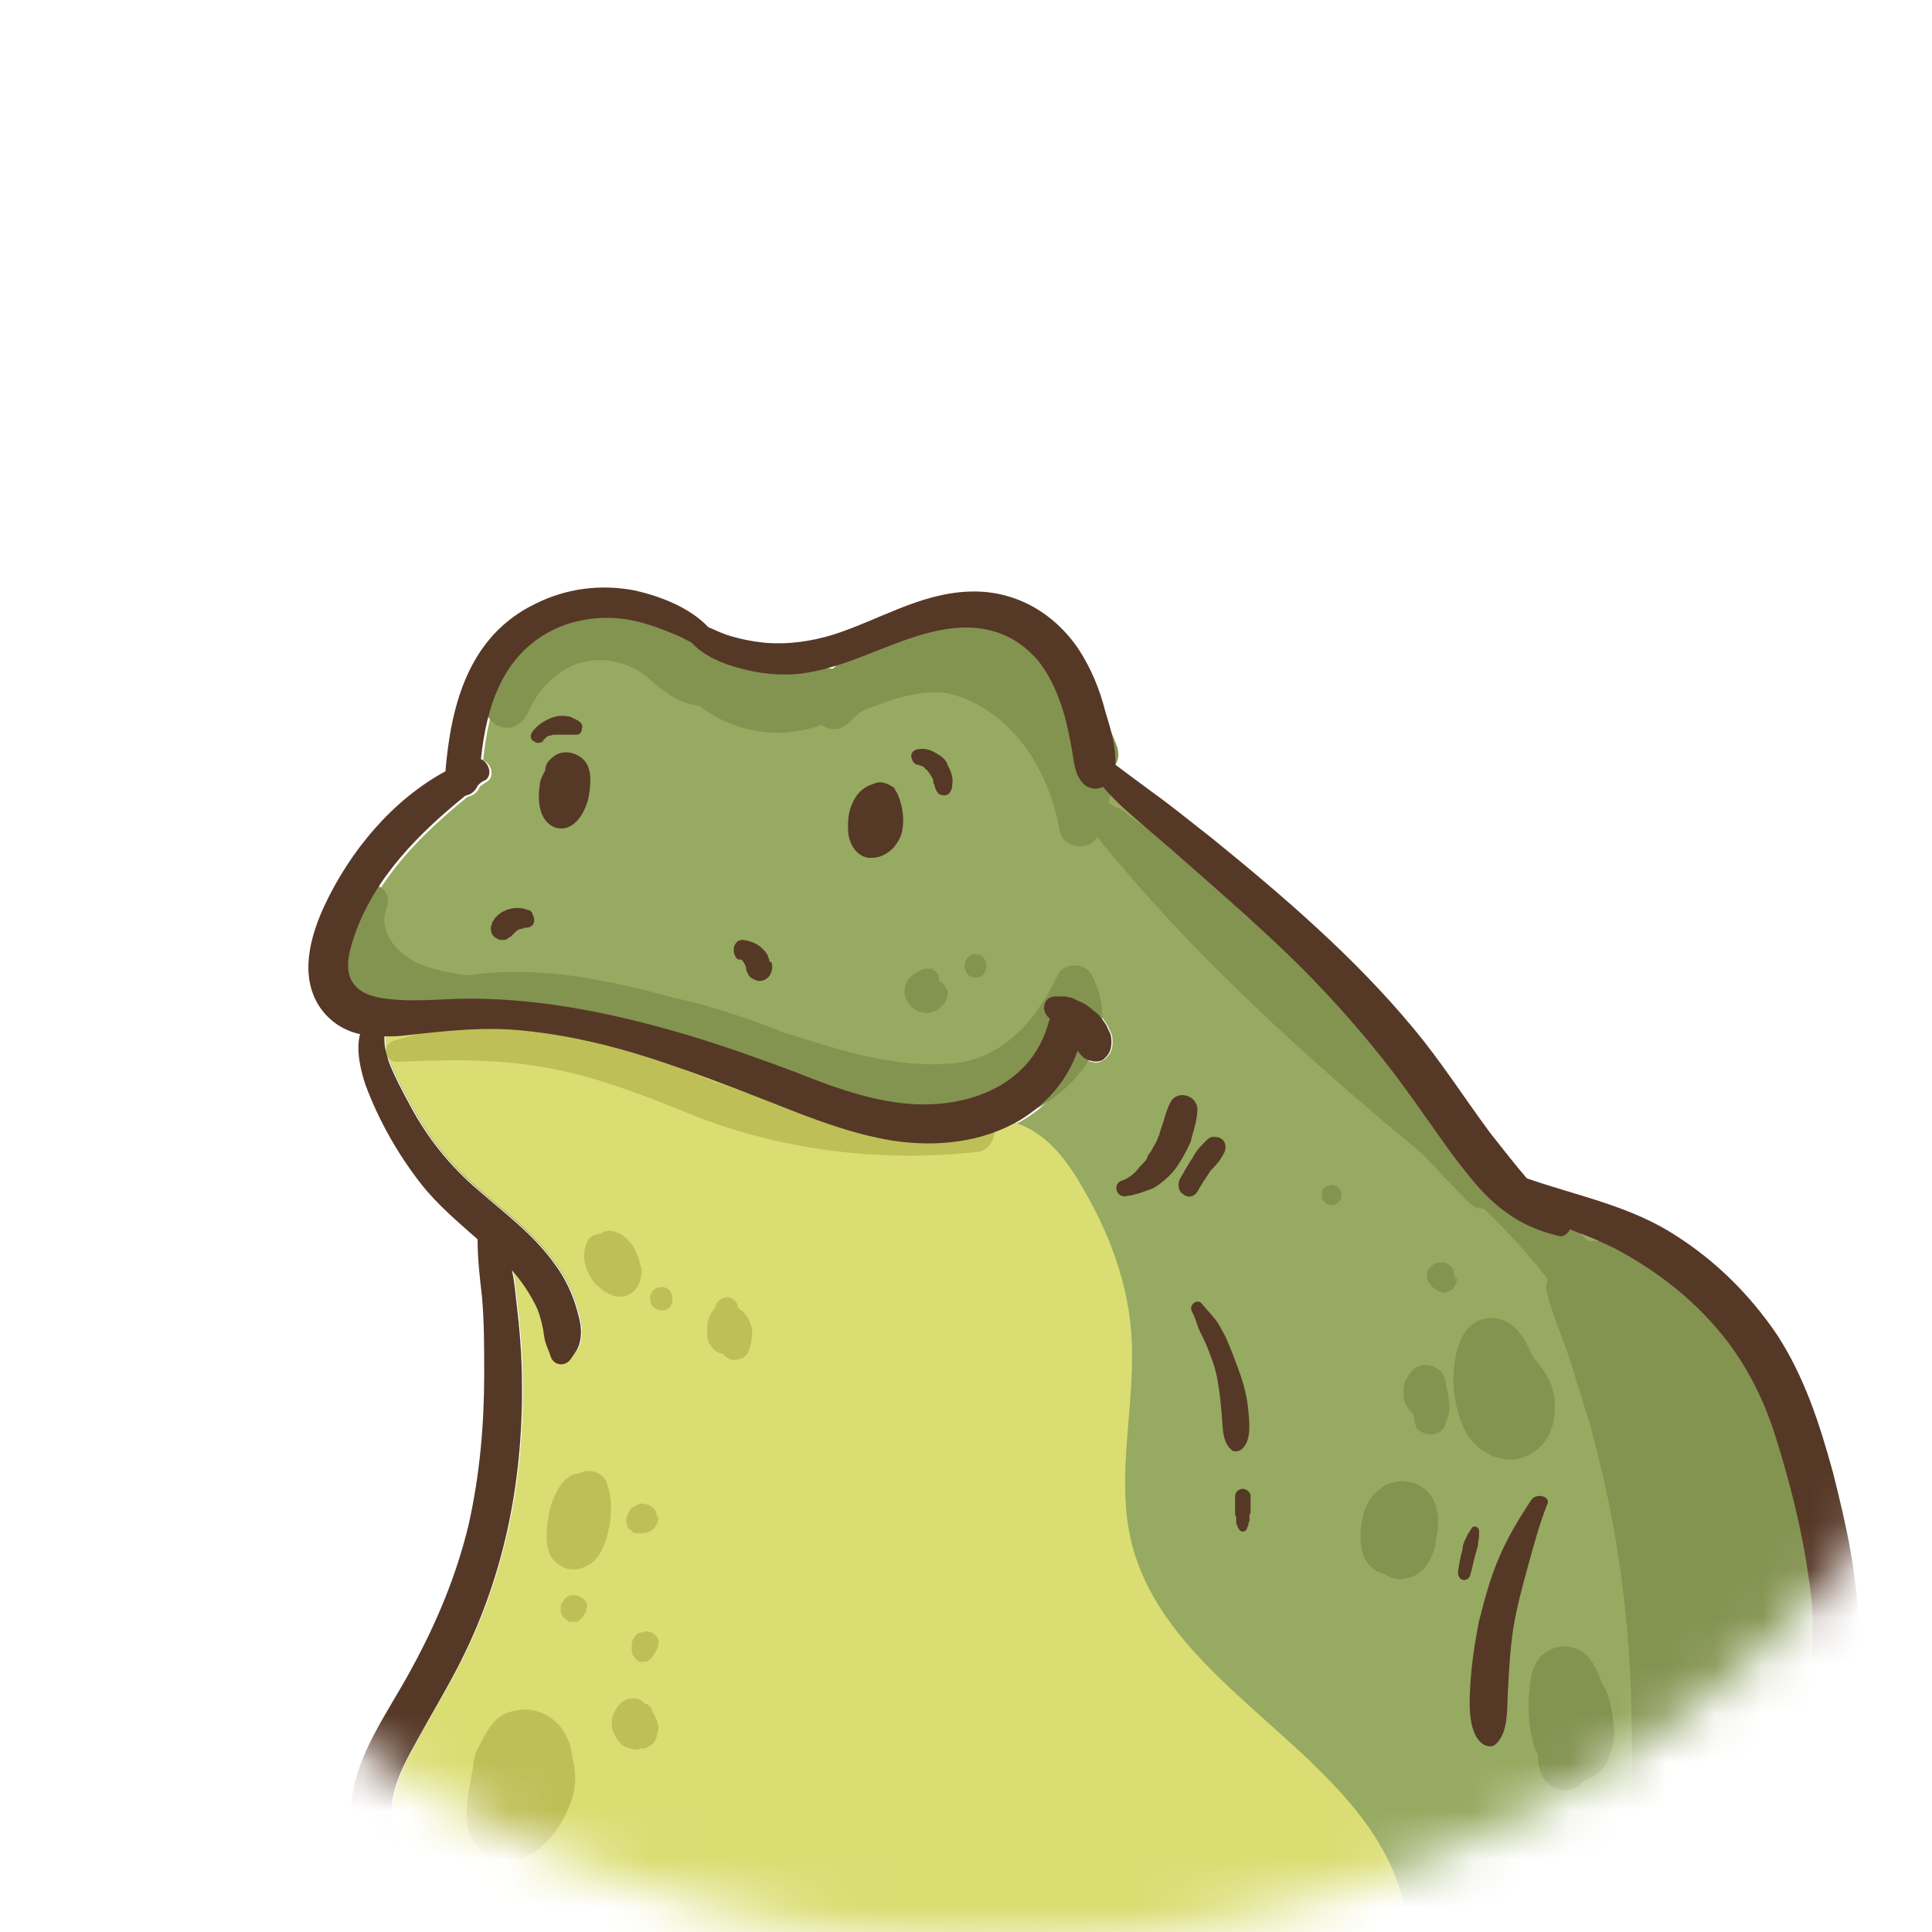 <svg width="40" height="40" viewBox="0 0 40 40" fill="none" xmlns="http://www.w3.org/2000/svg">
<mask id="mask0_601_3292" style="mask-type:luminance" maskUnits="userSpaceOnUse" x="-2" y="-2" width="46" height="43">
<path d="M20.68 40.24C33.095 40.24 43.16 30.823 43.16 19.207C43.16 7.59 33.095 -1.827 20.68 -1.827C8.265 -1.827 -1.8 7.59 -1.8 19.207C-1.8 30.823 8.265 40.24 20.68 40.24Z" fill="white"/>
</mask>
<g mask="url(#mask0_601_3292)">
<path d="M37.488 34.27C37.465 34.499 37.419 34.752 37.373 35.005C37.351 35.028 37.305 35.074 37.282 35.119C36.501 36.796 35.031 37.921 33.378 38.678C32.023 39.276 30.577 39.666 29.13 39.964C28.579 40.079 28.028 40.171 27.477 40.263C23.344 40.952 19.119 40.929 14.939 40.584C13.837 40.492 12.758 40.401 11.679 40.171C11.151 40.056 10.6 39.919 10.094 39.758C9.727 39.643 9.36 39.528 9.015 39.413C8.579 38.77 8.028 38.15 8.143 37.301C8.212 36.819 8.464 36.382 8.694 35.969C8.946 35.51 9.222 35.05 9.474 34.568C10.439 32.731 10.852 30.734 10.829 28.644C10.829 28.07 10.783 27.519 10.714 26.945C10.691 26.738 10.668 26.509 10.623 26.302C10.829 26.532 11.036 26.807 11.151 27.106C11.22 27.289 11.265 27.473 11.289 27.657C11.311 27.817 11.38 27.932 11.426 28.093C11.495 28.277 11.725 28.3 11.839 28.139C11.954 27.978 12.023 27.886 12.046 27.68C12.069 27.496 12.023 27.312 11.977 27.151C11.886 26.807 11.725 26.463 11.518 26.187C11.082 25.567 10.485 25.131 9.934 24.649C9.337 24.143 8.877 23.569 8.51 22.881C8.349 22.582 8.189 22.284 8.074 21.985C8.028 21.847 7.982 21.686 7.982 21.526C7.982 21.503 7.982 21.48 7.982 21.457C8.143 21.457 8.28 21.457 8.441 21.434C9.268 21.342 10.072 21.25 10.898 21.342C11.794 21.434 12.666 21.641 13.516 21.916C14.365 22.192 15.192 22.513 16.019 22.835C16.822 23.156 17.649 23.477 18.499 23.615C19.348 23.73 20.244 23.684 21.024 23.271C21.07 23.248 21.116 23.225 21.162 23.202C21.713 22.881 22.127 22.375 22.333 21.778C22.402 21.87 22.471 21.962 22.609 21.985C22.678 22.008 22.747 22.008 22.816 21.962C22.884 21.939 22.907 21.893 22.953 21.847C23.045 21.732 23.045 21.572 23.022 21.434C22.999 21.365 22.953 21.296 22.93 21.227C22.884 21.158 22.838 21.09 22.793 21.044C22.77 20.998 22.724 20.975 22.701 20.952C22.609 20.883 22.517 20.791 22.402 20.745C22.333 20.722 22.264 20.676 22.195 20.676C22.15 20.676 22.104 20.653 22.058 20.653C22.035 20.653 21.989 20.653 21.966 20.653C21.943 20.653 21.897 20.653 21.874 20.653C21.759 20.653 21.667 20.722 21.644 20.837C21.621 20.952 21.667 21.044 21.759 21.112C21.759 21.135 21.736 21.158 21.736 21.181C21.369 22.559 19.945 23.018 18.659 22.858C17.902 22.766 17.167 22.49 16.478 22.215C15.743 21.939 15.031 21.686 14.296 21.457C12.827 21.021 11.311 20.699 9.773 20.699C9.153 20.699 8.51 20.814 7.89 20.676C7.66 20.63 7.431 20.538 7.316 20.309C7.178 20.033 7.27 19.666 7.385 19.39C7.798 18.196 8.717 17.278 9.681 16.497C9.796 16.474 9.888 16.405 9.934 16.29C9.98 16.244 10.025 16.221 10.094 16.176C10.255 16.061 10.163 15.808 10.003 15.739C10.117 14.66 10.416 13.604 11.472 13.076C11.977 12.823 12.574 12.754 13.148 12.869C13.47 12.938 13.768 13.03 14.044 13.168C14.159 13.213 14.274 13.282 14.365 13.328C14.618 13.604 15.008 13.764 15.353 13.856C15.766 13.971 16.202 14.017 16.616 13.971C17.557 13.856 18.384 13.351 19.279 13.122C20.152 12.892 20.956 13.007 21.553 13.719C21.805 14.04 21.966 14.43 22.081 14.821C22.15 15.073 22.195 15.326 22.241 15.556C22.287 15.808 22.287 16.038 22.471 16.244C22.586 16.359 22.77 16.382 22.884 16.313C22.976 16.428 23.091 16.543 23.206 16.658C23.573 16.979 23.941 17.301 24.285 17.599C25.02 18.242 25.755 18.885 26.466 19.551C27.178 20.217 27.844 20.929 28.464 21.686C29.038 22.375 29.543 23.133 30.072 23.868C30.37 24.258 30.669 24.672 31.059 24.993C31.449 25.314 31.84 25.498 32.322 25.613C32.414 25.636 32.505 25.567 32.551 25.475C32.942 25.636 33.332 25.774 33.677 25.98C34.411 26.394 35.054 26.899 35.605 27.542C36.157 28.185 36.547 28.942 36.8 29.746C37.098 30.688 37.351 31.675 37.488 32.662C37.534 33.191 37.557 33.742 37.488 34.27Z" fill="#96AA61"/>
<path d="M29.13 39.941C28.579 40.056 28.028 40.148 27.477 40.24C23.344 40.929 19.119 40.906 14.94 40.561C13.837 40.469 12.758 40.378 11.679 40.148C11.151 40.033 10.6 39.895 10.095 39.735C9.727 39.62 9.36 39.505 9.015 39.39C8.579 38.747 8.028 38.127 8.143 37.278C8.212 36.796 8.464 36.359 8.694 35.946C8.946 35.487 9.222 35.028 9.474 34.545C10.439 32.708 10.852 30.711 10.829 28.621C10.829 28.047 10.783 27.496 10.714 26.922C10.691 26.715 10.668 26.485 10.623 26.279C10.829 26.509 11.036 26.784 11.151 27.083C11.22 27.266 11.265 27.45 11.289 27.634C11.312 27.794 11.38 27.909 11.426 28.07C11.495 28.254 11.725 28.277 11.84 28.116C11.954 27.955 12.023 27.863 12.046 27.657C12.069 27.473 12.023 27.289 11.977 27.128C11.886 26.784 11.725 26.44 11.518 26.164C11.082 25.544 10.485 25.108 9.934 24.626C9.337 24.12 8.877 23.546 8.51 22.858C8.349 22.559 8.189 22.261 8.074 21.962C8.028 21.824 7.982 21.663 7.982 21.503C7.982 21.48 7.982 21.457 7.982 21.434C8.143 21.434 8.28 21.434 8.441 21.411C9.268 21.319 10.072 21.227 10.898 21.319C11.794 21.411 12.666 21.618 13.516 21.893C14.365 22.169 15.192 22.49 16.019 22.812C16.822 23.133 17.649 23.454 18.499 23.592C19.348 23.707 20.244 23.661 21.024 23.248C21.047 23.248 21.07 23.271 21.093 23.271C21.713 23.5 22.127 24.075 22.448 24.649C22.953 25.521 23.321 26.485 23.413 27.496C23.55 28.988 23.068 30.527 23.436 31.974C24.216 35.005 28.235 36.29 29.038 39.298C29.084 39.551 29.13 39.758 29.13 39.941Z" fill="#DADD72"/>
<path d="M22.609 20.194C22.471 19.918 22.012 19.918 21.897 20.194C21.484 21.066 20.818 21.893 19.785 22.008C18.636 22.146 17.419 21.755 16.34 21.411C16.248 21.388 16.157 21.365 16.088 21.319C15.376 21.044 14.664 20.814 13.929 20.653C13.906 20.653 13.86 20.63 13.837 20.63C12.482 20.263 11.105 19.987 9.681 20.194C9.314 20.148 8.969 20.079 8.648 19.941C8.212 19.735 7.821 19.298 8.005 18.793C8.189 18.288 7.385 18.081 7.201 18.564C7.155 18.678 7.132 18.77 7.132 18.885C6.719 19.551 6.972 20.561 7.706 20.952C8.326 21.296 8.946 21.089 9.589 20.975C9.658 20.975 9.727 20.952 9.773 20.952C10.577 21.02 11.38 21.02 12.161 21.066C13.332 21.296 14.457 21.709 15.582 22.077C15.904 22.192 16.248 22.283 16.57 22.398C16.73 22.467 16.891 22.536 17.029 22.628C17.626 22.903 18.246 23.248 18.889 23.363C19.486 23.477 20.106 23.454 20.703 23.271C22.012 22.903 23.344 21.617 22.609 20.194Z" fill="#839350"/>
<path d="M37.58 32.111C37.511 31.445 37.397 30.733 37.213 30.068C37.029 29.425 36.639 28.897 36.203 28.414C36.179 28.391 36.179 28.391 36.157 28.368C36.294 28.208 36.34 27.932 36.157 27.771C35.973 27.611 35.766 27.45 35.559 27.289C35.238 26.945 34.848 26.692 34.434 26.463C34.044 26.187 33.631 25.934 33.217 25.728C33.126 25.682 33.011 25.682 32.896 25.705C32.827 25.636 32.758 25.59 32.712 25.521C32.574 25.383 32.391 25.36 32.253 25.406C31.794 24.878 31.288 24.396 30.783 23.96C30.829 23.822 30.806 23.661 30.692 23.546C30.554 23.409 30.439 23.271 30.301 23.133C30.393 22.995 30.393 22.789 30.209 22.651C29.704 22.238 29.199 21.801 28.671 21.388C28.533 21.227 28.395 21.089 28.258 20.929C28.189 20.837 28.097 20.814 28.005 20.791C27.339 20.125 26.581 19.551 25.801 18.977C25.066 18.242 24.285 17.53 23.436 16.933C23.39 16.887 23.344 16.864 23.298 16.818C23.229 16.773 23.183 16.727 23.114 16.727C23.068 16.704 23.022 16.658 22.953 16.635C22.999 16.405 23.045 16.152 23.022 15.923C23.137 15.808 23.183 15.67 23.137 15.487C23.045 15.211 22.907 14.935 22.747 14.706C22.563 14.316 22.31 13.948 21.966 13.673C20.979 12.846 19.348 12.616 18.223 13.282C17.856 13.397 17.511 13.581 17.236 13.856C17.19 13.833 17.167 13.833 17.121 13.833C16.799 13.81 16.455 13.764 16.134 13.742C16.134 13.742 16.11 13.742 16.11 13.719C14.985 13.351 13.86 12.593 12.643 12.639C12.322 12.662 12.023 12.708 11.725 12.823C10.944 13.053 10.301 13.673 10.049 14.476C9.98 14.706 10.14 14.982 10.37 15.05C10.646 15.119 10.829 14.959 10.944 14.729C11.128 14.293 11.472 13.948 11.886 13.764C12.368 13.581 12.942 13.65 13.401 14.017C13.608 14.201 13.814 14.384 14.067 14.499C14.205 14.568 14.342 14.591 14.48 14.614C14.985 15.004 15.628 15.211 16.271 15.165C16.524 15.142 16.776 15.096 17.006 15.004C17.167 15.119 17.396 15.142 17.58 14.959C17.672 14.867 17.764 14.775 17.879 14.706C18.062 14.637 18.246 14.568 18.43 14.499C18.797 14.384 19.165 14.316 19.532 14.338C19.762 14.384 19.991 14.453 20.198 14.568C21.185 15.073 21.759 16.152 21.943 17.209C22.012 17.576 22.563 17.622 22.724 17.324C22.93 17.622 23.183 17.875 23.344 18.081C23.918 18.747 24.538 19.413 25.158 20.033C26.398 21.273 27.683 22.421 29.038 23.546C29.176 23.661 29.314 23.776 29.474 23.914C29.773 24.235 30.095 24.58 30.416 24.901C30.508 24.993 30.623 25.039 30.715 25.016C31.197 25.475 31.633 25.957 32.046 26.485C32.023 26.554 32 26.646 32.023 26.738C32.138 27.22 32.345 27.68 32.505 28.162C32.643 28.598 32.781 29.057 32.919 29.494C33.171 30.412 33.378 31.354 33.516 32.295C33.654 33.236 33.745 34.178 33.769 35.142C33.791 36.107 33.814 37.094 33.677 38.035C33.654 38.242 33.722 38.541 33.975 38.587C34.434 38.656 34.733 38.426 34.917 38.081C35.605 37.668 36.248 37.186 36.754 36.566C37.282 35.877 37.465 35.073 37.442 34.247C37.649 33.558 37.672 32.823 37.58 32.111Z" fill="#839350"/>
<path d="M12.574 30.734C12.505 30.481 12.207 30.389 12 30.504C11.817 30.504 11.679 30.642 11.587 30.779C11.472 30.963 11.38 31.193 11.357 31.399C11.311 31.652 11.288 31.928 11.38 32.18C11.449 32.318 11.587 32.433 11.748 32.479C11.954 32.525 12.138 32.456 12.299 32.318C12.414 32.203 12.482 32.065 12.528 31.928C12.574 31.813 12.597 31.698 12.62 31.583C12.666 31.285 12.666 31.009 12.574 30.734Z" fill="#BFBF58"/>
<path d="M13.585 31.308C13.562 31.262 13.562 31.239 13.516 31.216C13.47 31.17 13.424 31.147 13.378 31.147C13.332 31.124 13.263 31.124 13.217 31.147C13.171 31.17 13.126 31.193 13.079 31.216L13.057 31.239C13.057 31.239 13.057 31.239 13.057 31.262C13.034 31.285 13.011 31.308 13.011 31.331C12.988 31.377 12.965 31.422 12.965 31.468C12.965 31.514 12.965 31.537 12.988 31.583C12.988 31.629 13.011 31.652 13.057 31.675C13.102 31.721 13.126 31.744 13.171 31.744C13.194 31.744 13.194 31.744 13.217 31.744C13.24 31.744 13.24 31.744 13.263 31.744C13.263 31.744 13.263 31.744 13.286 31.744H13.309C13.355 31.744 13.424 31.721 13.47 31.698C13.516 31.675 13.562 31.629 13.585 31.583C13.608 31.537 13.631 31.491 13.631 31.422C13.608 31.399 13.585 31.354 13.585 31.308Z" fill="#BFBF58"/>
<path d="M12.161 33.236C12.161 33.214 12.138 33.191 12.138 33.168C12.115 33.145 12.092 33.099 12.069 33.099C12.046 33.076 12.023 33.076 12 33.053C11.977 33.03 11.931 33.03 11.886 33.03C11.863 33.03 11.839 33.03 11.817 33.03C11.794 33.03 11.771 33.053 11.748 33.053C11.725 33.076 11.679 33.099 11.679 33.122C11.656 33.145 11.656 33.168 11.633 33.191C11.61 33.214 11.61 33.259 11.61 33.305V33.374C11.61 33.397 11.633 33.42 11.633 33.443C11.656 33.489 11.702 33.512 11.725 33.535L11.748 33.558C11.794 33.581 11.817 33.581 11.863 33.581C11.908 33.581 11.954 33.581 11.977 33.558L12 33.535C12.023 33.512 12.069 33.489 12.069 33.466C12.092 33.443 12.092 33.42 12.115 33.397C12.138 33.374 12.138 33.328 12.138 33.282C12.161 33.282 12.161 33.259 12.161 33.236Z" fill="#BFBF58"/>
<path d="M13.194 25.98C13.148 25.866 13.102 25.774 13.011 25.682C12.965 25.636 12.919 25.59 12.873 25.567C12.827 25.521 12.758 25.521 12.712 25.498C12.643 25.475 12.574 25.475 12.528 25.498C12.482 25.498 12.46 25.521 12.437 25.544C12.414 25.544 12.414 25.544 12.391 25.544C12.299 25.567 12.184 25.613 12.161 25.705C12.115 25.797 12.092 25.889 12.092 26.003C12.092 26.095 12.115 26.164 12.138 26.256C12.161 26.325 12.207 26.417 12.253 26.486C12.276 26.532 12.322 26.577 12.345 26.6C12.391 26.646 12.437 26.669 12.482 26.715C12.551 26.761 12.643 26.807 12.712 26.83C12.781 26.853 12.85 26.853 12.942 26.83C12.988 26.83 13.011 26.807 13.057 26.784C13.126 26.738 13.194 26.669 13.217 26.6C13.263 26.509 13.286 26.394 13.286 26.279C13.24 26.164 13.24 26.072 13.194 25.98Z" fill="#BFBF58"/>
<path d="M13.7 26.646C13.378 26.646 13.378 27.129 13.7 27.129C13.998 27.151 13.998 26.646 13.7 26.646Z" fill="#BFBF58"/>
<path d="M20.244 23.064C19.21 23.202 18.177 23.202 17.144 23.041C16.11 22.881 15.123 22.536 14.159 22.146C13.194 21.732 12.207 21.434 11.174 21.319C10.691 21.273 10.186 21.25 9.681 21.273C9.13 21.296 8.671 21.388 8.143 21.549C7.913 21.618 7.936 21.985 8.212 21.985C9.222 21.939 10.278 21.916 11.289 22.1C12.322 22.284 13.263 22.651 14.228 23.041C16.134 23.822 18.246 24.075 20.267 23.845C20.703 23.753 20.703 22.995 20.244 23.064Z" fill="#BFBF58"/>
<path d="M15.537 27.404C15.491 27.266 15.399 27.151 15.284 27.083C15.284 26.991 15.215 26.922 15.146 26.876C15.054 26.83 14.916 26.876 14.848 26.968C14.825 26.991 14.825 27.037 14.802 27.083C14.779 27.105 14.756 27.128 14.733 27.174C14.664 27.289 14.641 27.404 14.641 27.542C14.641 27.588 14.641 27.611 14.641 27.657C14.641 27.726 14.664 27.771 14.687 27.817C14.687 27.817 14.687 27.84 14.71 27.84C14.71 27.863 14.733 27.863 14.733 27.886C14.779 27.955 14.871 28.024 14.963 28.024C14.985 28.047 14.985 28.07 15.008 28.07C15.077 28.139 15.192 28.185 15.307 28.139C15.422 28.116 15.491 28.024 15.514 27.932C15.537 27.863 15.559 27.794 15.559 27.726C15.582 27.634 15.582 27.519 15.537 27.404Z" fill="#BFBF58"/>
<path d="M11.863 36.451C11.839 36.29 11.817 36.107 11.725 35.946C11.564 35.602 11.197 35.372 10.806 35.395C10.577 35.418 10.37 35.487 10.232 35.648C10.117 35.785 10.025 35.923 9.957 36.084C9.865 36.221 9.796 36.405 9.796 36.589C9.75 36.819 9.704 37.025 9.681 37.255C9.635 37.668 9.658 38.104 10.025 38.38C10.393 38.633 10.852 38.518 11.174 38.265C11.426 38.059 11.633 37.76 11.748 37.484C11.908 37.14 11.954 36.796 11.863 36.451Z" fill="#BFBF58"/>
<path d="M13.631 35.785C13.631 35.739 13.631 35.694 13.608 35.648C13.608 35.625 13.608 35.625 13.585 35.602C13.562 35.556 13.562 35.51 13.539 35.487L13.516 35.464C13.516 35.418 13.493 35.395 13.47 35.349C13.447 35.326 13.424 35.28 13.378 35.28H13.355C13.332 35.257 13.309 35.234 13.286 35.211C13.24 35.188 13.194 35.165 13.148 35.165C13.125 35.165 13.079 35.165 13.057 35.165C13.011 35.165 12.965 35.188 12.919 35.211C12.85 35.257 12.804 35.303 12.758 35.372C12.735 35.418 12.712 35.464 12.689 35.51C12.666 35.556 12.666 35.625 12.666 35.671C12.666 35.717 12.666 35.762 12.689 35.831C12.735 35.946 12.804 36.084 12.919 36.153C12.988 36.199 13.057 36.199 13.148 36.222C13.194 36.222 13.24 36.222 13.263 36.199H13.286C13.332 36.199 13.378 36.199 13.401 36.176C13.447 36.153 13.47 36.13 13.516 36.107L13.562 36.038C13.585 35.992 13.608 35.923 13.608 35.877C13.631 35.831 13.631 35.808 13.631 35.785Z" fill="#BFBF58"/>
<path d="M13.608 33.902C13.585 33.879 13.585 33.856 13.562 33.856C13.516 33.81 13.493 33.788 13.447 33.788C13.401 33.764 13.378 33.764 13.332 33.788C13.286 33.788 13.263 33.81 13.217 33.81C13.171 33.833 13.148 33.879 13.126 33.902C13.102 33.948 13.079 33.994 13.079 34.04C13.079 34.063 13.079 34.086 13.079 34.132C13.079 34.155 13.079 34.155 13.079 34.178C13.079 34.201 13.102 34.247 13.102 34.27C13.102 34.27 13.102 34.293 13.126 34.293C13.148 34.316 13.148 34.339 13.171 34.361C13.194 34.385 13.217 34.385 13.24 34.407C13.263 34.407 13.286 34.407 13.309 34.407C13.355 34.407 13.378 34.407 13.424 34.385L13.447 34.361C13.47 34.339 13.493 34.339 13.493 34.316C13.516 34.293 13.539 34.27 13.539 34.247C13.562 34.224 13.562 34.201 13.585 34.178C13.608 34.132 13.631 34.086 13.631 34.04C13.654 33.994 13.631 33.948 13.608 33.902Z" fill="#BFBF58"/>
<path d="M31.886 28.277C31.84 28.208 31.771 28.139 31.725 28.07C31.702 28.047 31.702 28.001 31.679 27.978C31.541 27.634 31.289 27.289 30.875 27.289C30.439 27.289 30.209 27.68 30.14 28.07C30.072 28.437 30.072 28.782 30.163 29.149C30.232 29.448 30.37 29.769 30.6 29.953C30.852 30.182 31.243 30.297 31.564 30.16C31.954 30.022 32.184 29.631 32.184 29.218C32.23 28.874 32.092 28.529 31.886 28.277Z" fill="#839350"/>
<path d="M30.117 26.417C30.117 26.394 30.117 26.394 30.117 26.394C30.117 26.371 30.095 26.348 30.095 26.325C30.095 26.325 30.095 26.325 30.095 26.302L30.049 26.233C30.026 26.21 30.003 26.187 29.957 26.164C29.934 26.141 29.911 26.141 29.888 26.141C29.842 26.141 29.819 26.141 29.773 26.141L29.704 26.164C29.681 26.187 29.658 26.187 29.635 26.21C29.612 26.233 29.589 26.256 29.566 26.302C29.543 26.325 29.543 26.371 29.543 26.417C29.543 26.44 29.543 26.485 29.566 26.509C29.566 26.554 29.589 26.554 29.612 26.577C29.612 26.6 29.635 26.6 29.635 26.623C29.658 26.646 29.681 26.669 29.727 26.692C29.727 26.692 29.75 26.692 29.75 26.715C29.796 26.738 29.842 26.761 29.888 26.761C29.934 26.761 29.957 26.761 29.98 26.738C30.003 26.738 30.049 26.715 30.072 26.692C30.095 26.669 30.117 26.623 30.14 26.577C30.163 26.532 30.163 26.509 30.163 26.463C30.14 26.485 30.117 26.463 30.117 26.417Z" fill="#839350"/>
<path d="M29.934 28.667C29.934 28.621 29.934 28.598 29.911 28.552C29.888 28.414 29.773 28.323 29.635 28.277C29.497 28.231 29.337 28.277 29.245 28.368C29.176 28.437 29.13 28.529 29.084 28.621C29.061 28.69 29.061 28.759 29.061 28.851C29.061 28.965 29.084 29.057 29.153 29.149C29.176 29.195 29.222 29.241 29.268 29.287C29.268 29.333 29.291 29.402 29.291 29.448C29.291 29.471 29.314 29.494 29.314 29.54C29.337 29.585 29.36 29.608 29.406 29.631C29.474 29.677 29.543 29.7 29.612 29.7C29.773 29.7 29.911 29.608 29.934 29.448C30.049 29.218 30.003 28.942 29.934 28.667Z" fill="#839350"/>
<path d="M27.569 24.534C27.293 24.534 27.293 24.947 27.569 24.947C27.844 24.947 27.844 24.534 27.569 24.534Z" fill="#839350"/>
<path d="M19.601 20.492C19.578 20.447 19.555 20.378 19.509 20.355C19.486 20.332 19.463 20.332 19.44 20.309C19.44 20.286 19.44 20.286 19.44 20.263C19.44 20.24 19.44 20.194 19.417 20.171C19.394 20.148 19.371 20.102 19.325 20.079C19.302 20.056 19.279 20.056 19.233 20.056C19.21 20.056 19.165 20.056 19.142 20.056C19.096 20.079 19.027 20.102 18.981 20.125C18.958 20.148 18.912 20.171 18.889 20.194C18.866 20.217 18.843 20.24 18.82 20.263C18.797 20.286 18.774 20.309 18.774 20.332C18.751 20.401 18.728 20.424 18.728 20.515V20.538C18.728 20.63 18.751 20.676 18.797 20.745C18.82 20.814 18.889 20.86 18.958 20.906C18.981 20.929 19.027 20.929 19.05 20.952C19.073 20.952 19.119 20.952 19.142 20.975C19.142 20.975 19.142 20.975 19.165 20.975C19.256 20.975 19.302 20.952 19.371 20.929C19.417 20.906 19.44 20.883 19.486 20.837C19.509 20.814 19.532 20.791 19.555 20.768C19.578 20.745 19.578 20.699 19.601 20.676L19.624 20.584C19.624 20.538 19.624 20.515 19.601 20.492Z" fill="#839350"/>
<path d="M20.198 19.758C19.899 19.758 19.899 20.24 20.198 20.24C20.496 20.24 20.496 19.758 20.198 19.758Z" fill="#839350"/>
<path d="M29.383 30.756C29.268 30.688 29.13 30.665 28.992 30.665C28.855 30.688 28.717 30.711 28.602 30.802C28.487 30.894 28.395 30.986 28.326 31.101C28.28 31.193 28.235 31.308 28.212 31.422C28.189 31.537 28.166 31.675 28.166 31.79C28.166 31.951 28.189 32.111 28.258 32.272C28.349 32.433 28.487 32.548 28.671 32.593C28.809 32.685 28.992 32.731 29.176 32.662C29.451 32.593 29.612 32.341 29.681 32.111C29.727 31.997 29.727 31.882 29.75 31.767C29.773 31.675 29.773 31.583 29.773 31.468C29.773 31.193 29.658 30.894 29.383 30.756Z" fill="#839350"/>
<path d="M33.309 35.165C33.286 35.073 33.24 34.959 33.172 34.867C33.103 34.66 33.011 34.453 32.873 34.293C32.62 34.04 32.23 34.017 31.954 34.247C31.702 34.453 31.679 34.798 31.656 35.096C31.633 35.418 31.656 35.716 31.725 36.015C31.748 36.13 31.794 36.244 31.84 36.336V36.359C31.84 36.658 31.954 36.956 32.276 37.048C32.506 37.117 32.689 37.002 32.827 36.841C32.942 36.818 33.034 36.75 33.126 36.681C33.332 36.474 33.401 36.13 33.424 35.854C33.401 35.647 33.378 35.395 33.309 35.165Z" fill="#839350"/>
<path d="M15.927 19.872C15.904 19.827 15.904 19.781 15.881 19.758C15.858 19.712 15.835 19.689 15.789 19.643C15.674 19.528 15.537 19.482 15.376 19.459C15.33 19.459 15.261 19.482 15.238 19.528C15.215 19.551 15.192 19.597 15.192 19.643C15.192 19.689 15.192 19.735 15.215 19.781C15.215 19.804 15.238 19.804 15.238 19.827C15.261 19.85 15.284 19.872 15.33 19.872L15.307 19.85C15.33 19.85 15.33 19.872 15.353 19.872L15.376 19.895C15.399 19.919 15.399 19.941 15.422 19.964C15.422 19.987 15.445 20.01 15.445 20.033C15.445 20.102 15.468 20.125 15.491 20.171C15.514 20.217 15.536 20.24 15.582 20.263C15.628 20.286 15.674 20.309 15.72 20.309C15.812 20.309 15.904 20.263 15.95 20.171C15.996 20.079 15.996 20.01 15.973 19.919C15.927 19.919 15.927 19.895 15.927 19.872Z" fill="#563827"/>
<path d="M10.921 18.839C10.76 18.77 10.577 18.793 10.439 18.862C10.37 18.885 10.301 18.954 10.255 19C10.232 19.023 10.232 19.046 10.209 19.069C10.186 19.092 10.186 19.115 10.186 19.138C10.163 19.161 10.163 19.207 10.163 19.23C10.163 19.298 10.186 19.367 10.255 19.413C10.301 19.436 10.324 19.459 10.37 19.459C10.393 19.459 10.439 19.459 10.462 19.459C10.508 19.436 10.531 19.413 10.577 19.39C10.6 19.367 10.6 19.367 10.623 19.344C10.646 19.321 10.668 19.298 10.691 19.276C10.714 19.253 10.737 19.253 10.76 19.23C10.737 19.253 10.737 19.253 10.714 19.276C10.737 19.253 10.76 19.23 10.806 19.23C10.829 19.23 10.852 19.207 10.875 19.207C10.875 19.207 10.875 19.207 10.898 19.207C10.99 19.207 11.059 19.138 11.059 19.069C11.059 19.023 11.059 19 11.036 18.954C11.013 18.862 10.967 18.839 10.921 18.839Z" fill="#563827"/>
<path d="M24.79 22.973C24.79 22.674 24.377 22.559 24.239 22.812C24.147 22.973 24.101 23.202 24.032 23.386C24.032 23.409 24.009 23.432 24.009 23.455V23.478C24.009 23.455 24.009 23.455 24.009 23.478C23.986 23.523 23.964 23.57 23.964 23.592C23.918 23.684 23.872 23.753 23.826 23.845C23.803 23.868 23.78 23.914 23.757 23.937C23.757 23.937 23.757 23.937 23.757 23.96C23.757 23.983 23.734 23.983 23.734 24.006C23.688 24.075 23.619 24.121 23.573 24.189C23.481 24.304 23.367 24.396 23.229 24.442C23.022 24.511 23.114 24.809 23.321 24.764C23.504 24.741 23.688 24.672 23.872 24.603C24.032 24.511 24.193 24.373 24.308 24.235C24.446 24.052 24.561 23.845 24.652 23.638C24.698 23.432 24.79 23.202 24.79 22.973Z" fill="#563827"/>
<path d="M24.79 24.672C24.882 24.511 24.974 24.373 25.066 24.235C25.089 24.212 25.089 24.212 25.112 24.189L25.135 24.166C25.135 24.166 25.135 24.143 25.158 24.143L25.135 24.166C25.181 24.12 25.204 24.075 25.25 24.029C25.273 23.983 25.295 23.96 25.318 23.914C25.364 23.845 25.387 23.776 25.364 23.684C25.341 23.615 25.295 23.569 25.227 23.547C25.181 23.547 25.135 23.523 25.066 23.547C25.02 23.569 24.997 23.592 24.974 23.615C24.951 23.638 24.905 23.684 24.882 23.707C24.813 23.776 24.744 23.868 24.698 23.96C24.607 24.098 24.515 24.258 24.423 24.419C24.377 24.534 24.4 24.672 24.492 24.718C24.584 24.809 24.721 24.786 24.79 24.672Z" fill="#563827"/>
<path d="M37.948 30.481C37.672 29.471 37.351 28.483 36.776 27.611C36.225 26.807 35.536 26.118 34.71 25.59C33.769 24.97 32.666 24.763 31.61 24.396C31.357 24.098 31.105 23.776 30.852 23.455C30.324 22.743 29.842 21.985 29.268 21.296C28.051 19.827 26.581 18.564 25.112 17.37C24.698 17.048 24.308 16.727 23.895 16.428C23.642 16.244 23.367 16.038 23.091 15.831C23.114 15.464 22.976 15.027 22.884 14.729C22.77 14.27 22.586 13.833 22.333 13.443C21.805 12.662 20.979 12.203 20.037 12.249C19.027 12.295 18.177 12.846 17.236 13.145C16.776 13.282 16.294 13.351 15.812 13.305C15.582 13.282 15.353 13.236 15.123 13.168C14.962 13.122 14.825 13.053 14.664 12.984C14.274 12.57 13.654 12.341 13.148 12.226C12.437 12.088 11.725 12.18 11.082 12.502C9.704 13.168 9.337 14.591 9.222 15.969C8.12 16.566 7.247 17.622 6.719 18.747C6.42 19.39 6.191 20.217 6.627 20.86C6.834 21.158 7.132 21.342 7.454 21.411C7.362 21.755 7.477 22.192 7.569 22.467C7.844 23.202 8.234 23.891 8.717 24.511C9.061 24.947 9.474 25.292 9.888 25.659C9.888 26.072 9.934 26.463 9.98 26.853C10.025 27.381 10.025 27.909 10.025 28.437C10.025 29.494 9.934 30.527 9.704 31.56C9.451 32.617 9.038 33.604 8.51 34.568C8.028 35.464 7.339 36.359 7.27 37.393C7.224 37.944 7.408 38.495 7.683 38.954C7.959 39.459 8.303 39.827 8.786 40.148C8.9 40.217 8.992 40.194 9.084 40.148C9.245 40.24 9.406 40.332 9.566 40.401C10.025 40.607 10.508 40.745 10.99 40.883C11.977 41.136 13.011 41.273 14.021 41.388C16.202 41.618 18.384 41.755 20.588 41.733C22.77 41.709 24.951 41.572 27.109 41.227C29.222 40.906 31.38 40.47 33.355 39.666C35.146 38.954 36.8 37.829 37.764 36.176C37.787 36.176 37.81 36.153 37.833 36.13C38.062 35.969 38.154 35.693 38.223 35.441C38.384 34.913 38.476 34.362 38.476 33.788C38.476 32.685 38.223 31.56 37.948 30.481ZM37.488 34.27C37.465 34.499 37.419 34.752 37.373 35.005C37.351 35.028 37.305 35.074 37.282 35.119C36.501 36.796 35.031 37.944 33.378 38.678C31.518 39.505 29.452 39.941 27.454 40.263C23.321 40.952 19.096 40.929 14.916 40.584C13.814 40.492 12.735 40.401 11.656 40.171C11.128 40.056 10.577 39.919 10.072 39.758C9.704 39.643 9.337 39.528 8.992 39.413C8.556 38.77 8.005 38.15 8.12 37.301C8.189 36.819 8.441 36.382 8.671 35.969C8.923 35.51 9.199 35.05 9.451 34.568C10.416 32.731 10.829 30.734 10.806 28.644C10.806 28.07 10.76 27.519 10.691 26.945C10.668 26.738 10.646 26.509 10.6 26.302C10.806 26.532 10.99 26.807 11.128 27.106C11.197 27.289 11.242 27.473 11.265 27.657C11.289 27.84 11.357 27.932 11.403 28.093C11.472 28.277 11.702 28.3 11.817 28.139C11.931 27.978 12 27.886 12.023 27.68C12.046 27.496 12 27.312 11.954 27.151C11.863 26.807 11.702 26.463 11.495 26.187C11.059 25.567 10.462 25.131 9.911 24.649C9.314 24.143 8.854 23.569 8.487 22.881C8.326 22.582 8.166 22.284 8.051 21.985C8.005 21.847 7.959 21.686 7.959 21.526C7.959 21.503 7.959 21.48 7.959 21.457C8.12 21.457 8.257 21.457 8.418 21.434C9.245 21.342 10.049 21.25 10.875 21.342C11.771 21.434 12.643 21.641 13.493 21.916C14.342 22.192 15.169 22.513 15.996 22.835C16.799 23.156 17.626 23.477 18.476 23.615C19.371 23.753 20.336 23.661 21.139 23.179C21.69 22.835 22.104 22.352 22.31 21.755C22.379 21.847 22.448 21.939 22.586 21.962C22.655 21.985 22.724 21.985 22.793 21.962C22.861 21.939 22.884 21.893 22.93 21.847C23.022 21.732 23.022 21.572 22.999 21.434C22.976 21.365 22.93 21.296 22.907 21.227C22.861 21.158 22.816 21.09 22.77 21.044C22.747 20.998 22.701 20.975 22.678 20.952C22.586 20.883 22.494 20.791 22.379 20.745C22.31 20.722 22.241 20.676 22.172 20.653C22.127 20.653 22.081 20.63 22.035 20.63C22.012 20.63 21.966 20.63 21.943 20.63C21.92 20.63 21.874 20.63 21.851 20.63C21.736 20.63 21.644 20.699 21.621 20.814C21.599 20.906 21.644 21.021 21.736 21.09C21.736 21.112 21.713 21.135 21.713 21.158C21.346 22.536 19.922 22.995 18.636 22.835C17.879 22.743 17.144 22.467 16.455 22.192C15.72 21.916 15.008 21.663 14.251 21.434C12.781 20.998 11.265 20.676 9.727 20.676C9.107 20.676 8.464 20.768 7.844 20.653C7.614 20.607 7.385 20.515 7.27 20.286C7.132 20.01 7.247 19.643 7.339 19.367C7.752 18.173 8.671 17.255 9.635 16.474C9.75 16.451 9.842 16.382 9.888 16.267C9.934 16.221 9.98 16.176 10.049 16.153C10.209 16.038 10.117 15.785 9.957 15.716C10.072 14.637 10.393 13.581 11.426 13.053C11.931 12.8 12.528 12.731 13.102 12.846C13.424 12.915 13.722 13.03 13.998 13.145C14.113 13.191 14.228 13.259 14.319 13.305C14.572 13.581 14.962 13.742 15.307 13.833C15.72 13.948 16.156 13.994 16.57 13.948C17.511 13.833 18.338 13.328 19.233 13.099C20.106 12.869 20.91 12.984 21.507 13.696C21.759 14.017 21.92 14.408 22.035 14.798C22.104 15.05 22.15 15.28 22.195 15.533C22.241 15.785 22.241 16.015 22.425 16.221C22.54 16.336 22.701 16.359 22.838 16.29C22.93 16.405 23.045 16.52 23.16 16.635C23.504 16.956 23.895 17.278 24.239 17.576C24.974 18.219 25.709 18.862 26.421 19.528C27.132 20.194 27.798 20.906 28.418 21.663C28.992 22.352 29.497 23.11 30.026 23.845C30.324 24.235 30.623 24.649 31.013 24.97C31.403 25.292 31.794 25.475 32.276 25.59C32.368 25.613 32.46 25.544 32.505 25.452C32.896 25.613 33.286 25.751 33.631 25.957C34.365 26.371 35.008 26.876 35.559 27.519C36.111 28.162 36.501 28.92 36.754 29.723C37.052 30.665 37.305 31.652 37.442 32.639C37.534 33.191 37.557 33.742 37.488 34.27Z" fill="#563827"/>
<path d="M31.702 31.055C31.449 31.445 31.22 31.813 31.036 32.249C30.852 32.662 30.737 33.122 30.623 33.558C30.531 34.017 30.462 34.476 30.439 34.936C30.416 35.28 30.393 35.946 30.737 36.13C30.806 36.153 30.875 36.176 30.944 36.13C31.243 35.9 31.197 35.349 31.22 35.005C31.243 34.568 31.266 34.132 31.334 33.696C31.403 33.282 31.518 32.846 31.633 32.433C31.748 32.02 31.863 31.583 32.023 31.17C32.138 30.986 31.817 30.894 31.702 31.055Z" fill="#563827"/>
<path d="M30.577 32.065C30.6 32.02 30.6 31.997 30.6 31.951C30.623 31.859 30.623 31.79 30.623 31.698C30.623 31.652 30.6 31.629 30.554 31.606C30.508 31.606 30.485 31.606 30.462 31.652C30.416 31.721 30.37 31.79 30.347 31.859C30.301 31.928 30.278 32.02 30.278 32.088C30.232 32.249 30.209 32.387 30.186 32.548C30.186 32.617 30.209 32.685 30.278 32.708C30.347 32.731 30.416 32.685 30.439 32.617C30.485 32.456 30.508 32.318 30.554 32.157C30.554 32.134 30.577 32.111 30.577 32.065Z" fill="#563827"/>
<path d="M25.663 28.414C25.571 28.162 25.479 27.909 25.364 27.657C25.295 27.542 25.25 27.427 25.158 27.312C25.066 27.197 24.974 27.105 24.882 26.991C24.79 26.876 24.607 27.014 24.675 27.151C24.744 27.266 24.767 27.381 24.813 27.496C24.859 27.611 24.928 27.725 24.974 27.84C25.066 28.07 25.158 28.299 25.204 28.552C25.25 28.805 25.273 29.034 25.295 29.287C25.318 29.517 25.295 29.861 25.502 30.022C25.548 30.068 25.64 30.045 25.686 30.022C25.915 29.861 25.869 29.471 25.846 29.218C25.824 28.942 25.755 28.667 25.663 28.414Z" fill="#563827"/>
<path d="M25.732 30.825C25.64 30.825 25.571 30.894 25.571 30.986C25.571 31.101 25.571 31.216 25.571 31.331C25.571 31.353 25.571 31.376 25.594 31.399V31.422C25.594 31.445 25.594 31.468 25.594 31.491C25.594 31.514 25.594 31.56 25.617 31.583C25.617 31.606 25.64 31.652 25.663 31.675C25.686 31.721 25.778 31.721 25.801 31.675C25.824 31.652 25.824 31.606 25.846 31.583C25.846 31.56 25.846 31.514 25.869 31.491C25.869 31.468 25.869 31.422 25.869 31.399V31.376C25.869 31.354 25.892 31.331 25.892 31.308C25.892 31.193 25.892 31.078 25.892 30.963C25.892 30.917 25.824 30.825 25.732 30.825Z" fill="#563827"/>
<path d="M11.426 15.693C11.334 15.762 11.289 15.854 11.289 15.946C11.242 16.038 11.174 16.153 11.174 16.267C11.128 16.566 11.151 17.025 11.518 17.14C11.886 17.232 12.115 16.819 12.184 16.52C12.23 16.267 12.276 15.9 12.069 15.716C11.863 15.533 11.587 15.533 11.426 15.693Z" fill="#563827"/>
<path d="M18.567 16.405C18.544 16.382 18.544 16.359 18.521 16.336C18.521 16.313 18.499 16.29 18.476 16.29C18.407 16.244 18.361 16.221 18.269 16.198H18.246H18.223C18.177 16.198 18.154 16.198 18.108 16.221C18.039 16.244 17.97 16.267 17.902 16.313C17.764 16.405 17.695 16.52 17.626 16.681C17.58 16.796 17.557 16.933 17.557 17.071C17.557 17.186 17.557 17.301 17.603 17.416C17.672 17.622 17.856 17.783 18.062 17.76C18.223 17.76 18.384 17.668 18.499 17.553C18.59 17.438 18.659 17.324 18.682 17.186C18.705 17.048 18.705 16.91 18.682 16.773C18.659 16.635 18.613 16.497 18.567 16.405Z" fill="#563827"/>
<path d="M19.394 15.601C19.279 15.533 19.165 15.487 19.027 15.51C18.935 15.51 18.866 15.579 18.866 15.647C18.866 15.716 18.912 15.808 18.981 15.831C19.004 15.831 19.027 15.831 19.05 15.854H19.073C19.096 15.854 19.119 15.877 19.142 15.9L19.165 15.923C19.187 15.946 19.21 15.946 19.21 15.969C19.21 15.969 19.21 15.992 19.233 15.992C19.256 16.038 19.279 16.061 19.302 16.107C19.325 16.13 19.325 16.175 19.325 16.198C19.325 16.221 19.325 16.221 19.348 16.244C19.348 16.244 19.348 16.244 19.348 16.267C19.348 16.29 19.371 16.313 19.371 16.336C19.394 16.382 19.417 16.428 19.463 16.451C19.532 16.474 19.601 16.474 19.647 16.428C19.693 16.382 19.716 16.313 19.716 16.244C19.738 16.107 19.693 15.969 19.624 15.854C19.601 15.739 19.509 15.67 19.394 15.601Z" fill="#563827"/>
<path d="M11.266 15.303C11.289 15.28 11.312 15.28 11.312 15.257C11.334 15.257 11.334 15.234 11.357 15.234C11.357 15.234 11.357 15.234 11.38 15.234C11.38 15.234 11.38 15.234 11.357 15.234H11.38C11.403 15.234 11.426 15.211 11.472 15.211C11.495 15.211 11.495 15.211 11.518 15.211C11.518 15.211 11.518 15.211 11.541 15.211C11.564 15.211 11.61 15.211 11.633 15.211C11.656 15.211 11.656 15.211 11.679 15.211C11.679 15.211 11.679 15.211 11.702 15.211C11.725 15.211 11.771 15.211 11.794 15.211C11.794 15.211 11.794 15.211 11.817 15.211C11.817 15.211 11.817 15.211 11.84 15.211H11.817C11.817 15.211 11.817 15.211 11.84 15.211C11.863 15.211 11.886 15.211 11.931 15.211C12 15.211 12.046 15.165 12.046 15.096C12.092 14.959 11.954 14.913 11.863 14.867C11.794 14.821 11.679 14.821 11.61 14.821C11.541 14.821 11.472 14.844 11.403 14.867C11.243 14.936 11.105 15.027 11.013 15.165C10.967 15.234 10.99 15.326 11.059 15.349C11.105 15.395 11.197 15.395 11.266 15.326C11.22 15.349 11.243 15.326 11.266 15.303Z" fill="#563827"/>
<path d="M11.495 15.211C11.472 15.211 11.472 15.234 11.495 15.211V15.211Z" fill="#563827"/>
</g>
</svg>
